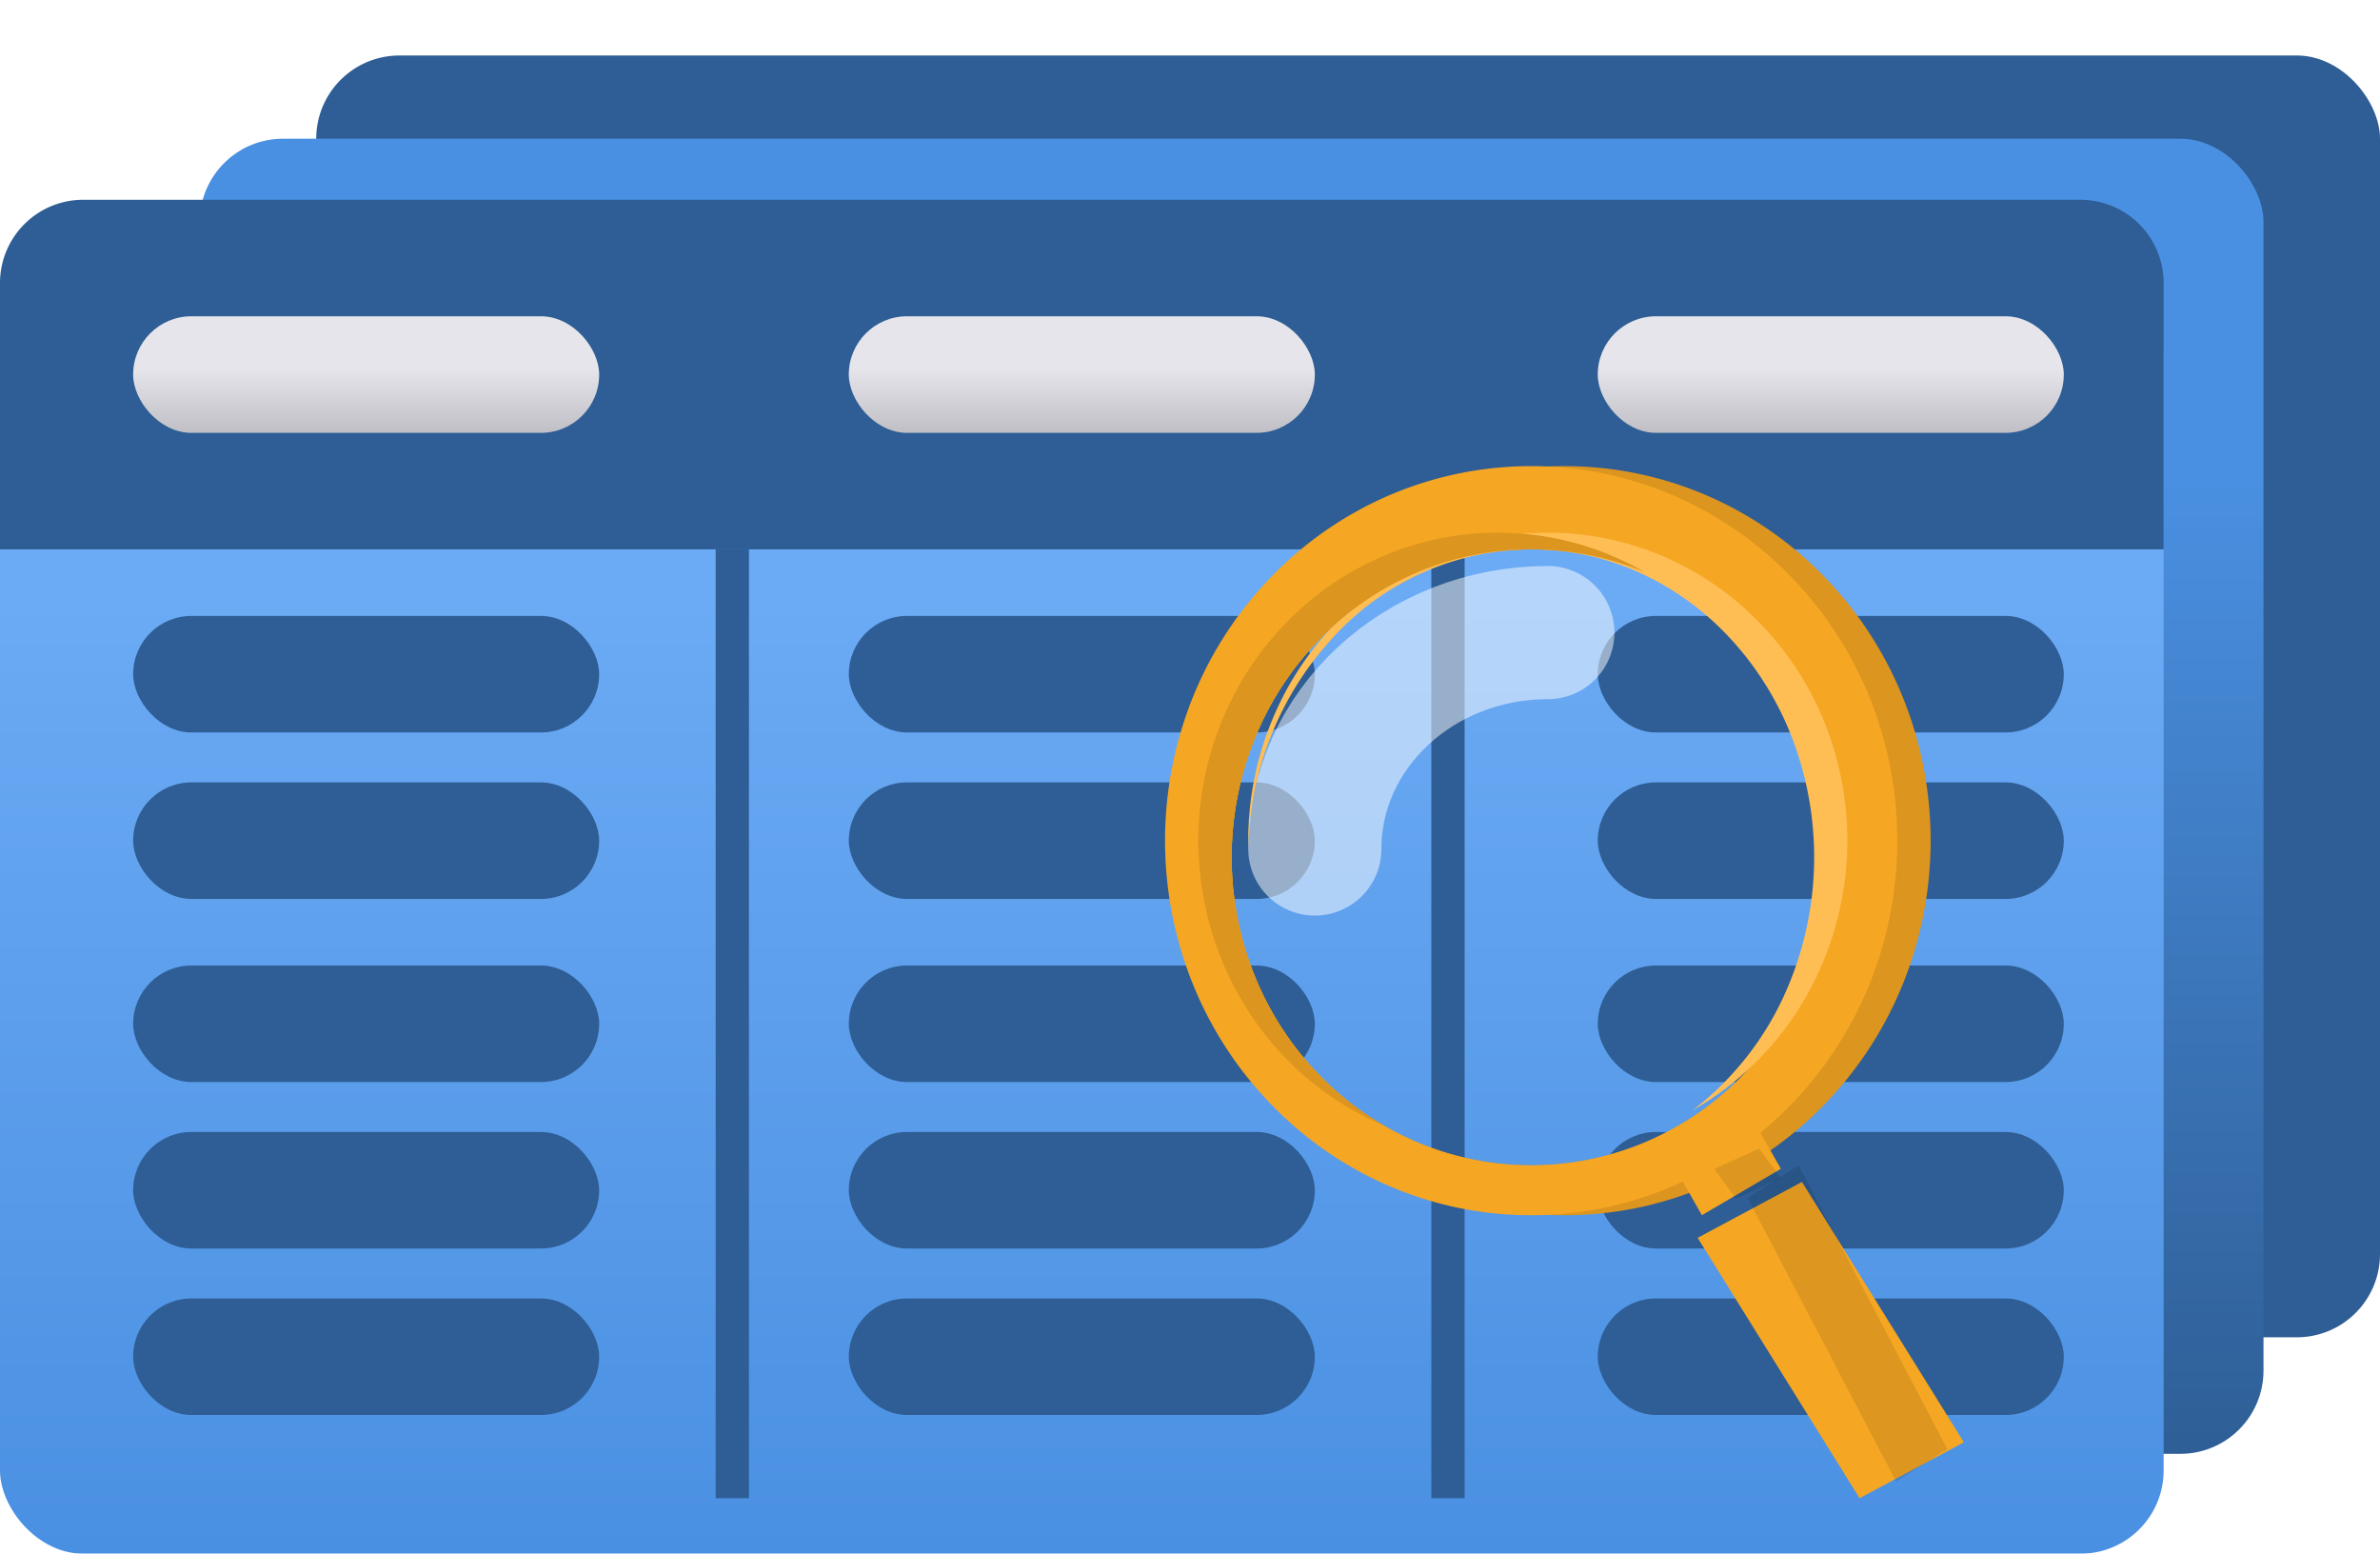 <svg id="Data" xmlns="http://www.w3.org/2000/svg" xmlns:xlink="http://www.w3.org/1999/xlink" width="171.6" height="112" viewBox="0 0 171.6 112">
  <defs>
    <linearGradient id="linear-gradient" x1="0.5" y1="0.255" x2="0.5" y2="1" gradientUnits="objectBoundingBox">
      <stop offset="0" stop-color="#2e5e95"/>
      <stop offset="1" stop-color="#2e5e95"/>
    </linearGradient>
    <filter id="Rectangle_Copy_29" x="22.8" y="0" width="148.8" height="96.4" filterUnits="userSpaceOnUse">
      <feOffset dy="4" input="SourceAlpha"/>
      <feGaussianBlur result="blur"/>
      <feFlood flood-color="#2e5e95"/>
      <feComposite operator="in" in2="blur"/>
      <feComposite in="SourceGraphic"/>
    </filter>
    <linearGradient id="linear-gradient-2" x1="0.5" y1="0.255" x2="0.5" y2="1" gradientUnits="objectBoundingBox">
      <stop offset="0" stop-color="#4a90e2"/>
      <stop offset="1" stop-color="#2e5e95"/>
    </linearGradient>
    <filter id="Rectangle" x="14.4" y="6" width="148.8" height="98.8" filterUnits="userSpaceOnUse">
      <feOffset dy="4" input="SourceAlpha"/>
      <feGaussianBlur result="blur-2"/>
      <feFlood flood-color="#2e5e95"/>
      <feComposite operator="in" in2="blur-2"/>
      <feComposite in="SourceGraphic"/>
    </filter>
    <linearGradient id="linear-gradient-3" x1="0.5" y1="0.255" x2="0.5" y2="1" gradientUnits="objectBoundingBox">
      <stop offset="0" stop-color="#6baaf4"/>
      <stop offset="1" stop-color="#4a90e2"/>
    </linearGradient>
    <filter id="Rectangle-2" x="0" y="15.6" width="156" height="96.4" filterUnits="userSpaceOnUse">
      <feOffset dy="4" input="SourceAlpha"/>
      <feGaussianBlur result="blur-3"/>
      <feFlood flood-color="#2e5e95"/>
      <feComposite operator="in" in2="blur-3"/>
      <feComposite in="SourceGraphic"/>
    </filter>
    <filter id="Rectangle-3" x="9.6" y="22.8" width="33.6" height="8.4" filterUnits="userSpaceOnUse">
      <feOffset input="SourceAlpha"/>
      <feGaussianBlur result="blur-4"/>
      <feFlood flood-opacity="0.502"/>
      <feComposite operator="in" in2="blur-4"/>
      <feComposite in="SourceGraphic"/>
    </filter>
    <linearGradient id="linear-gradient-4" x1="0.5" y1="0.45" x2="0.5" y2="1" gradientUnits="objectBoundingBox">
      <stop offset="0" stop-color="#fff" stop-opacity="0.149"/>
      <stop offset="1" stop-opacity="0.149"/>
    </linearGradient>
    <filter id="Rectangle_Copy_14" x="9.6" y="44.4" width="33.6" height="8.4" filterUnits="userSpaceOnUse">
      <feOffset input="SourceAlpha"/>
      <feGaussianBlur result="blur-5"/>
      <feFlood flood-opacity="0.502"/>
      <feComposite operator="in" in2="blur-5"/>
      <feComposite in="SourceGraphic"/>
    </filter>
    <filter id="Rectangle_Copy_17" x="9.6" y="56.4" width="33.6" height="8.4" filterUnits="userSpaceOnUse">
      <feOffset input="SourceAlpha"/>
      <feGaussianBlur result="blur-6"/>
      <feFlood flood-opacity="0.502"/>
      <feComposite operator="in" in2="blur-6"/>
      <feComposite in="SourceGraphic"/>
    </filter>
    <filter id="Rectangle_Copy_23" x="9.6" y="81.6" width="33.6" height="8.4" filterUnits="userSpaceOnUse">
      <feOffset input="SourceAlpha"/>
      <feGaussianBlur result="blur-7"/>
      <feFlood flood-opacity="0.502"/>
      <feComposite operator="in" in2="blur-7"/>
      <feComposite in="SourceGraphic"/>
    </filter>
    <filter id="Rectangle_Copy_20" x="9.6" y="69.6" width="33.6" height="8.4" filterUnits="userSpaceOnUse">
      <feOffset input="SourceAlpha"/>
      <feGaussianBlur result="blur-8"/>
      <feFlood flood-opacity="0.502"/>
      <feComposite operator="in" in2="blur-8"/>
      <feComposite in="SourceGraphic"/>
    </filter>
    <filter id="Rectangle_Copy_24" x="9.6" y="93.6" width="33.6" height="8.4" filterUnits="userSpaceOnUse">
      <feOffset input="SourceAlpha"/>
      <feGaussianBlur result="blur-9"/>
      <feFlood flood-opacity="0.502"/>
      <feComposite operator="in" in2="blur-9"/>
      <feComposite in="SourceGraphic"/>
    </filter>
    <filter id="Rectangle_Copy_6" x="61.2" y="22.8" width="33.6" height="8.4" filterUnits="userSpaceOnUse">
      <feOffset input="SourceAlpha"/>
      <feGaussianBlur result="blur-10"/>
      <feFlood flood-opacity="0.502"/>
      <feComposite operator="in" in2="blur-10"/>
      <feComposite in="SourceGraphic"/>
    </filter>
    <filter id="Rectangle_Copy_15" x="61.2" y="44.4" width="33.6" height="8.4" filterUnits="userSpaceOnUse">
      <feOffset input="SourceAlpha"/>
      <feGaussianBlur result="blur-11"/>
      <feFlood flood-opacity="0.502"/>
      <feComposite operator="in" in2="blur-11"/>
      <feComposite in="SourceGraphic"/>
    </filter>
    <filter id="Rectangle_Copy_18" x="61.2" y="56.4" width="33.6" height="8.4" filterUnits="userSpaceOnUse">
      <feOffset input="SourceAlpha"/>
      <feGaussianBlur result="blur-12"/>
      <feFlood flood-opacity="0.502"/>
      <feComposite operator="in" in2="blur-12"/>
      <feComposite in="SourceGraphic"/>
    </filter>
    <filter id="Rectangle_Copy_25" x="61.2" y="81.6" width="33.6" height="8.4" filterUnits="userSpaceOnUse">
      <feOffset input="SourceAlpha"/>
      <feGaussianBlur result="blur-13"/>
      <feFlood flood-opacity="0.502"/>
      <feComposite operator="in" in2="blur-13"/>
      <feComposite in="SourceGraphic"/>
    </filter>
    <filter id="Rectangle_Copy_21" x="61.2" y="69.6" width="33.6" height="8.4" filterUnits="userSpaceOnUse">
      <feOffset input="SourceAlpha"/>
      <feGaussianBlur result="blur-14"/>
      <feFlood flood-opacity="0.502"/>
      <feComposite operator="in" in2="blur-14"/>
      <feComposite in="SourceGraphic"/>
    </filter>
    <filter id="Rectangle_Copy_26" x="61.2" y="93.6" width="33.6" height="8.4" filterUnits="userSpaceOnUse">
      <feOffset input="SourceAlpha"/>
      <feGaussianBlur result="blur-15"/>
      <feFlood flood-opacity="0.502"/>
      <feComposite operator="in" in2="blur-15"/>
      <feComposite in="SourceGraphic"/>
    </filter>
    <filter id="Rectangle_Copy_13" x="115.2" y="22.8" width="33.6" height="8.4" filterUnits="userSpaceOnUse">
      <feOffset input="SourceAlpha"/>
      <feGaussianBlur result="blur-16"/>
      <feFlood flood-opacity="0.502"/>
      <feComposite operator="in" in2="blur-16"/>
      <feComposite in="SourceGraphic"/>
    </filter>
    <filter id="Rectangle_Copy_16" x="115.2" y="44.4" width="33.6" height="8.4" filterUnits="userSpaceOnUse">
      <feOffset input="SourceAlpha"/>
      <feGaussianBlur result="blur-17"/>
      <feFlood flood-opacity="0.502"/>
      <feComposite operator="in" in2="blur-17"/>
      <feComposite in="SourceGraphic"/>
    </filter>
    <filter id="Rectangle_Copy_19" x="115.2" y="56.4" width="33.6" height="8.4" filterUnits="userSpaceOnUse">
      <feOffset input="SourceAlpha"/>
      <feGaussianBlur result="blur-18"/>
      <feFlood flood-opacity="0.502"/>
      <feComposite operator="in" in2="blur-18"/>
      <feComposite in="SourceGraphic"/>
    </filter>
    <filter id="Rectangle_Copy_27" x="115.2" y="81.6" width="33.6" height="8.4" filterUnits="userSpaceOnUse">
      <feOffset input="SourceAlpha"/>
      <feGaussianBlur result="blur-19"/>
      <feFlood flood-opacity="0.502"/>
      <feComposite operator="in" in2="blur-19"/>
      <feComposite in="SourceGraphic"/>
    </filter>
    <filter id="Rectangle_Copy_22" x="115.2" y="69.6" width="33.6" height="8.4" filterUnits="userSpaceOnUse">
      <feOffset input="SourceAlpha"/>
      <feGaussianBlur result="blur-20"/>
      <feFlood flood-opacity="0.502"/>
      <feComposite operator="in" in2="blur-20"/>
      <feComposite in="SourceGraphic"/>
    </filter>
    <filter id="Rectangle_Copy_28" x="115.2" y="93.6" width="33.6" height="8.4" filterUnits="userSpaceOnUse">
      <feOffset input="SourceAlpha"/>
      <feGaussianBlur result="blur-21"/>
      <feFlood flood-opacity="0.502"/>
      <feComposite operator="in" in2="blur-21"/>
      <feComposite in="SourceGraphic"/>
    </filter>
  </defs>
  <g transform="matrix(1, 0, 0, 1, 0, 0)" filter="url(#Rectangle_Copy_29)">
    <rect id="Rectangle_Copy_29-2" data-name="Rectangle Copy 29" width="148.8" height="92.4" rx="6" transform="translate(22.8)" fill="url(#linear-gradient)"/>
  </g>
  <g transform="matrix(1, 0, 0, 1, 0, 0)" filter="url(#Rectangle)">
    <rect id="Rectangle-4" data-name="Rectangle" width="148.8" height="94.8" rx="6" transform="translate(14.4 6)" fill="url(#linear-gradient-2)"/>
  </g>
  <g id="Group" transform="translate(0 14.4)">
    <g transform="matrix(1, 0, 0, 1, 0, -14.4)" filter="url(#Rectangle-2)">
      <rect id="Rectangle-5" data-name="Rectangle" width="156" height="92.4" rx="6" transform="translate(0 15.6)" fill="url(#linear-gradient-3)"/>
    </g>
    <path id="Rectangle-6" data-name="Rectangle" d="M6,0H150a6,6,0,0,1,6,6V25.2a0,0,0,0,1,0,0H0a0,0,0,0,1,0,0V6A6,6,0,0,1,6,0Z" fill="#2e5e95"/>
    <rect id="Rectangle-7" data-name="Rectangle" width="2.4" height="68.4" transform="translate(51.6 25.2)" fill="#2e5e95"/>
    <rect id="Rectangle_Copy" data-name="Rectangle Copy" width="2.4" height="68.4" transform="translate(103.2 25.2)" fill="#2e5e95"/>
    <g id="Rectangle-8" data-name="Rectangle">
      <g transform="matrix(1, 0, 0, 1, 0, -14.4)" filter="url(#Rectangle-3)">
        <rect id="Rectangle-9" data-name="Rectangle" width="33.6" height="8.4" rx="4.2" transform="translate(9.6 22.8)" fill="#e0e1e7"/>
      </g>
      <rect id="Rectangle-10" data-name="Rectangle" width="33.6" height="8.4" rx="4.2" transform="translate(9.6 8.4)" fill="url(#linear-gradient-4)"/>
    </g>
    <g transform="matrix(1, 0, 0, 1, 0, -14.4)" filter="url(#Rectangle_Copy_14)">
      <rect id="Rectangle_Copy_14-2" data-name="Rectangle Copy 14" width="33.6" height="8.4" rx="4.2" transform="translate(9.6 44.4)" fill="#2e5e95"/>
    </g>
    <g transform="matrix(1, 0, 0, 1, 0, -14.4)" filter="url(#Rectangle_Copy_17)">
      <rect id="Rectangle_Copy_17-2" data-name="Rectangle Copy 17" width="33.6" height="8.4" rx="4.2" transform="translate(9.6 56.4)" fill="#2e5e95"/>
    </g>
    <g transform="matrix(1, 0, 0, 1, 0, -14.4)" filter="url(#Rectangle_Copy_23)">
      <rect id="Rectangle_Copy_23-2" data-name="Rectangle Copy 23" width="33.6" height="8.4" rx="4.2" transform="translate(9.6 81.6)" fill="#2e5e95"/>
    </g>
    <g transform="matrix(1, 0, 0, 1, 0, -14.4)" filter="url(#Rectangle_Copy_20)">
      <rect id="Rectangle_Copy_20-2" data-name="Rectangle Copy 20" width="33.6" height="8.4" rx="4.2" transform="translate(9.6 69.6)" fill="#2e5e95"/>
    </g>
    <g transform="matrix(1, 0, 0, 1, 0, -14.4)" filter="url(#Rectangle_Copy_24)">
      <rect id="Rectangle_Copy_24-2" data-name="Rectangle Copy 24" width="33.6" height="8.4" rx="4.2" transform="translate(9.6 93.6)" fill="#2e5e95"/>
    </g>
    <g id="Rectangle_Copy_6-2" data-name="Rectangle Copy 6">
      <g transform="matrix(1, 0, 0, 1, 0, -14.4)" filter="url(#Rectangle_Copy_6)">
        <rect id="Rectangle_Copy_6-3" data-name="Rectangle Copy 6" width="33.6" height="8.4" rx="4.2" transform="translate(61.2 22.8)" fill="#e0e1e7"/>
      </g>
      <rect id="Rectangle_Copy_6-4" data-name="Rectangle Copy 6" width="33.6" height="8.4" rx="4.2" transform="translate(61.2 8.4)" fill="url(#linear-gradient-4)"/>
    </g>
    <g transform="matrix(1, 0, 0, 1, 0, -14.4)" filter="url(#Rectangle_Copy_15)">
      <rect id="Rectangle_Copy_15-2" data-name="Rectangle Copy 15" width="33.6" height="8.4" rx="4.2" transform="translate(61.2 44.4)" fill="#2e5e95"/>
    </g>
    <g transform="matrix(1, 0, 0, 1, 0, -14.4)" filter="url(#Rectangle_Copy_18)">
      <rect id="Rectangle_Copy_18-2" data-name="Rectangle Copy 18" width="33.6" height="8.4" rx="4.2" transform="translate(61.2 56.4)" fill="#2e5e95"/>
    </g>
    <g transform="matrix(1, 0, 0, 1, 0, -14.4)" filter="url(#Rectangle_Copy_25)">
      <rect id="Rectangle_Copy_25-2" data-name="Rectangle Copy 25" width="33.6" height="8.4" rx="4.2" transform="translate(61.2 81.6)" fill="#2e5e95"/>
    </g>
    <g transform="matrix(1, 0, 0, 1, 0, -14.4)" filter="url(#Rectangle_Copy_21)">
      <rect id="Rectangle_Copy_21-2" data-name="Rectangle Copy 21" width="33.6" height="8.4" rx="4.2" transform="translate(61.2 69.6)" fill="#2e5e95"/>
    </g>
    <g transform="matrix(1, 0, 0, 1, 0, -14.4)" filter="url(#Rectangle_Copy_26)">
      <rect id="Rectangle_Copy_26-2" data-name="Rectangle Copy 26" width="33.6" height="8.4" rx="4.2" transform="translate(61.2 93.6)" fill="#2e5e95"/>
    </g>
    <g id="Rectangle_Copy_13-2" data-name="Rectangle Copy 13">
      <g transform="matrix(1, 0, 0, 1, 0, -14.4)" filter="url(#Rectangle_Copy_13)">
        <rect id="Rectangle_Copy_13-3" data-name="Rectangle Copy 13" width="33.6" height="8.4" rx="4.2" transform="translate(115.2 22.8)" fill="#e0e1e7"/>
      </g>
      <rect id="Rectangle_Copy_13-4" data-name="Rectangle Copy 13" width="33.6" height="8.4" rx="4.2" transform="translate(115.2 8.4)" fill="url(#linear-gradient-4)"/>
    </g>
    <g transform="matrix(1, 0, 0, 1, 0, -14.4)" filter="url(#Rectangle_Copy_16)">
      <rect id="Rectangle_Copy_16-2" data-name="Rectangle Copy 16" width="33.6" height="8.4" rx="4.2" transform="translate(115.2 44.4)" fill="#2e5e95"/>
    </g>
    <g transform="matrix(1, 0, 0, 1, 0, -14.4)" filter="url(#Rectangle_Copy_19)">
      <rect id="Rectangle_Copy_19-2" data-name="Rectangle Copy 19" width="33.6" height="8.4" rx="4.2" transform="translate(115.2 56.4)" fill="#2e5e95"/>
    </g>
    <g transform="matrix(1, 0, 0, 1, 0, -14.4)" filter="url(#Rectangle_Copy_27)">
      <rect id="Rectangle_Copy_27-2" data-name="Rectangle Copy 27" width="33.6" height="8.4" rx="4.2" transform="translate(115.2 81.6)" fill="#2e5e95"/>
    </g>
    <g transform="matrix(1, 0, 0, 1, 0, -14.4)" filter="url(#Rectangle_Copy_22)">
      <rect id="Rectangle_Copy_22-2" data-name="Rectangle Copy 22" width="33.6" height="8.4" rx="4.2" transform="translate(115.2 69.6)" fill="#2e5e95"/>
    </g>
    <g transform="matrix(1, 0, 0, 1, 0, -14.4)" filter="url(#Rectangle_Copy_28)">
      <rect id="Rectangle_Copy_28-2" data-name="Rectangle Copy 28" width="33.6" height="8.4" rx="4.2" transform="translate(115.2 93.6)" fill="#2e5e95"/>
    </g>
  </g>
  <g id="Loupe" transform="translate(84 33.6)">
    <path id="Combined_Shape" data-name="Combined Shape" d="M26.4,54a25.732,25.732,0,0,1-10.276-2.122,26.287,26.287,0,0,1-8.391-5.786A26.952,26.952,0,0,1,2.075,37.51a27.658,27.658,0,0,1,0-21.02A26.952,26.952,0,0,1,7.732,7.908a26.287,26.287,0,0,1,8.391-5.786,25.946,25.946,0,0,1,20.552,0,26.287,26.287,0,0,1,8.392,5.786,26.951,26.951,0,0,1,5.658,8.582,27.658,27.658,0,0,1,0,21.02,26.951,26.951,0,0,1-5.658,8.582,26.287,26.287,0,0,1-8.392,5.786A25.734,25.734,0,0,1,26.4,54ZM24,6a20.966,20.966,0,0,0-8.408,1.745A21.5,21.5,0,0,0,8.727,12.5,22.169,22.169,0,0,0,4.1,19.559a22.844,22.844,0,0,0,0,17.282A22.171,22.171,0,0,0,8.727,43.9a21.505,21.505,0,0,0,6.866,4.758,21.132,21.132,0,0,0,16.816,0A21.505,21.505,0,0,0,39.274,43.9,22.171,22.171,0,0,0,43.9,36.841a22.844,22.844,0,0,0,0-17.282A22.169,22.169,0,0,0,39.274,12.5a21.5,21.5,0,0,0-6.866-4.757A20.966,20.966,0,0,0,24,6Z" transform="translate(2.4)" fill="#dc951f"/>
    <path id="Combined_Shape-2" data-name="Combined Shape" d="M26.4,54a25.732,25.732,0,0,1-10.276-2.122,26.287,26.287,0,0,1-8.391-5.786A26.952,26.952,0,0,1,2.075,37.51a27.658,27.658,0,0,1,0-21.02A26.952,26.952,0,0,1,7.732,7.908a26.287,26.287,0,0,1,8.391-5.786,25.946,25.946,0,0,1,20.552,0,26.287,26.287,0,0,1,8.392,5.786,26.951,26.951,0,0,1,5.658,8.582,27.658,27.658,0,0,1,0,21.02,26.951,26.951,0,0,1-5.658,8.582,26.287,26.287,0,0,1-8.392,5.786A25.734,25.734,0,0,1,26.4,54Zm0-48a20.966,20.966,0,0,0-8.408,1.745A21.5,21.5,0,0,0,11.126,12.5,22.169,22.169,0,0,0,6.5,19.559a22.844,22.844,0,0,0,0,17.282A22.171,22.171,0,0,0,11.126,43.9a21.505,21.505,0,0,0,6.866,4.758,21.132,21.132,0,0,0,16.816,0A21.505,21.505,0,0,0,41.673,43.9,22.171,22.171,0,0,0,46.3,36.841a22.844,22.844,0,0,0,0-17.282A22.169,22.169,0,0,0,41.673,12.5a21.5,21.5,0,0,0-6.866-4.757A20.966,20.966,0,0,0,26.4,6Z" fill="#f5a623"/>
    <path id="Combined_Shape-3" data-name="Combined Shape" d="M32.025,41.648v0A21.878,21.878,0,0,0,38.4,33.862a24.03,24.03,0,0,0,.8-19.1A22.33,22.33,0,0,0,34.825,7.7a20.329,20.329,0,0,0-6.484-4.758A18.861,18.861,0,0,0,20.4,1.2,19.468,19.468,0,0,0,6.16,7.5,23.027,23.027,0,0,0,.008,22.792C0,22.6,0,22.4,0,22.2a22.592,22.592,0,0,1,1.7-8.641A22.171,22.171,0,0,1,6.326,6.5a21.506,21.506,0,0,1,6.866-4.758,21.132,21.132,0,0,1,16.816,0A21.506,21.506,0,0,1,36.874,6.5,22.171,22.171,0,0,1,41.5,13.559a22.791,22.791,0,0,1-1.4,20.094A21.985,21.985,0,0,1,32.025,41.648Z" transform="translate(6 4.8)" fill="#ffbe54"/>
    <path id="Combined_Shape-4" data-name="Combined Shape" d="M13.364,42.729A21.724,21.724,0,0,1,3.745,34.7,22.771,22.771,0,0,1,1.7,13.559,22.171,22.171,0,0,1,6.326,6.5a21.506,21.506,0,0,1,6.866-4.758A21.126,21.126,0,0,1,32.217,2.862a21.133,21.133,0,0,0-16.624.082A21.505,21.505,0,0,0,8.727,7.7,22.171,22.171,0,0,0,4.1,14.759,22.793,22.793,0,0,0,5.432,34.748a22.012,22.012,0,0,0,7.933,7.98Z" transform="translate(2.4 4.8)" fill="#dc951f"/>
    <g id="Group_7" data-name="Group 7" transform="translate(37.2 48)">
      <g id="Group_6" data-name="Group 6" transform="translate(1.2 2.4)">
        <path id="Rectangle-11" data-name="Rectangle" d="M0,4.03,7.522,0,19.2,18.77,11.678,22.8Z" transform="translate(0 1.2)" fill="#f5a623"/>
        <path id="Rectangle-12" data-name="Rectangle" d="M0,2.343,3.682,0,14.4,20.457,10.718,22.8Z" transform="translate(3.6)" fill="rgba(0,0,0,0.1)"/>
      </g>
      <g id="Group_6_Copy" data-name="Group 6 Copy">
        <path id="Rectangle-13" data-name="Rectangle" d="M0,3.345,5.693,0,7.2,2.655,1.507,6Z" fill="#f5a623"/>
        <path id="Rectangle-14" data-name="Rectangle" d="M0,1.466,3.232,0,4.8,2.134,1.568,3.6Z" transform="translate(2.4 1.2)" fill="rgba(0,0,0,0.1)"/>
      </g>
    </g>
    <path id="Oval" d="M16.8,0C7.522,0,0,6.984,0,15.6" transform="translate(10.8 12)" fill="none" stroke="#fff" stroke-linecap="round" stroke-miterlimit="10" stroke-width="9.6" opacity="0.5"/>
  </g>
</svg>
